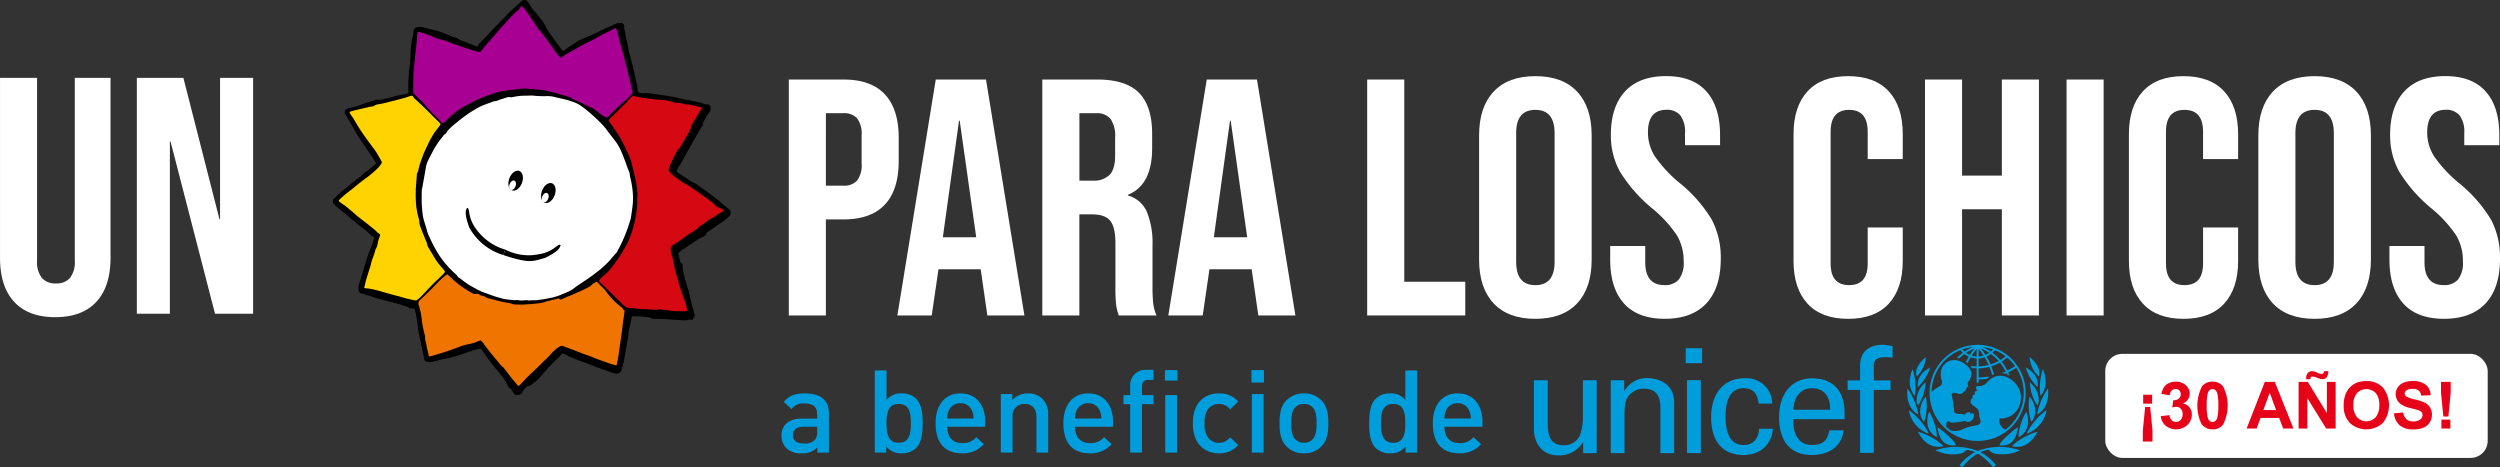 <svg xmlns="http://www.w3.org/2000/svg" width="537.256" height="100.365" viewBox="0 0 537.256 100.365">
  <rect x="0" y="0" width="537.256" height="100.365" fill="#333333" stroke="none"/>
  <g id="Grupo_545" data-name="Grupo 545" transform="translate(-20.654 -275.231)">
    <g id="Grupo_540" data-name="Grupo 540" transform="translate(188.601 349.322)">
      <g id="Grupo_538" data-name="Grupo 538" transform="translate(161.7)">
        <g id="Grupo_536" data-name="Grupo 536" transform="translate(80.223 0.016)">
          <path id="Trazado_26907" data-name="Trazado 26907" d="M374.475,336.617A10.328,10.328,0,1,0,384.8,346.945,10.341,10.341,0,0,0,374.475,336.617Zm8.051,4.563a13.3,13.3,0,0,1-1.664.962,10.593,10.593,0,0,0-1.23-1.928,10.115,10.115,0,0,0,1.2-.863A9.924,9.924,0,0,1,382.526,341.18Zm-4.344-3.424a9.812,9.812,0,0,1,2.315,1.327,8.612,8.612,0,0,1-1.138.8,11.009,11.009,0,0,0-1.7-1.569A4.676,4.676,0,0,0,378.183,337.757Zm.8,2.343a9.364,9.364,0,0,1-1.738.725,15.442,15.442,0,0,0-.861-1.682,4.706,4.706,0,0,0,.94-.553A10.255,10.255,0,0,1,378.982,340.1Zm-1.223-2.5a3.352,3.352,0,0,1-.456.47,10.588,10.588,0,0,0-1.728-.96A9.844,9.844,0,0,1,377.759,337.6Zm-.8.739a4.573,4.573,0,0,1-.793.445,16.423,16.423,0,0,0-1-1.388A10.717,10.717,0,0,1,376.957,338.335Zm-2.273-.869a14.338,14.338,0,0,1,1.066,1.461,4.272,4.272,0,0,1-1.066.186Zm0,2.073a4.725,4.725,0,0,0,1.3-.239,14.256,14.256,0,0,1,.847,1.643,9.471,9.471,0,0,1-2.146.3Zm-.43-2.053v1.627a4.479,4.479,0,0,1-1.053-.186A15.254,15.254,0,0,1,374.254,337.485Zm-1.456,1.3a4.053,4.053,0,0,1-.8-.445,10.309,10.309,0,0,1,1.783-.937A13.374,13.374,0,0,0,372.8,338.78Zm.594-1.678a10.415,10.415,0,0,0-1.741.963,4.181,4.181,0,0,1-.459-.47A9.713,9.713,0,0,1,373.393,337.1Zm7.075,17.727a2.118,2.118,0,0,1-1.329-2.185c.075-.392.342-.22.514-.22a3.987,3.987,0,0,0,3.023-1.464,4.586,4.586,0,0,0-.293-6.287c-2.186-2.105-4.509-1.737-6.013.153a2.274,2.274,0,0,1-1.7.651c-.962-.036-.357.721-.357.878s-.144.268-.227.245c-.328-.1-.2.39-.2.535a.223.223,0,0,1-.205.22c-.4,0-.295.363-.281.464a.36.36,0,0,1-.159.342.887.887,0,0,0-.281.635c0,.437.4.74,1.074,1.243a1.584,1.584,0,0,1,.765,1.317,3.994,3.994,0,0,0,.2,1.253.86.86,0,0,1-.774,1.281,13.018,13.018,0,0,0-3.313,1.012,4.015,4.015,0,0,1-2.148.142,9.31,9.31,0,0,1-1.013-.821,1.567,1.567,0,0,1,.33-1.272,1.753,1.753,0,0,0,1.255.363,15.17,15.17,0,0,0,2.086-.3.566.566,0,0,1,.448,0,1.173,1.173,0,0,0,1.73-.852c.33-1.136-.448-.818-.544-.767s-.238.034-.185-.062c.146-.289-.075-.261-.193-.272a1.458,1.458,0,0,0-.867.429.3.3,0,0,1-.316.083c-.424-.209-1.672.1-2.061-.585a22.526,22.526,0,0,0-.5-3.412.5.5,0,0,1,.051-.449c.315-.477,1.194.033,1.666.025a.858.858,0,0,0,.822-.447c.151-.187.26-.081.34-.133.1-.069.006-.2.042-.278s.083-.034.174-.121-.011-.267.04-.338c.139-.212.519-.043.292-.6a.9.9,0,0,1,.217-.855c.276-.356,1.345-1.859-.538-3.415-1.784-1.487-3.606-1.367-4.772-.1s-.588,3.119-.466,3.606a1.032,1.032,0,0,1-.637,1.124,9.489,9.489,0,0,0-1.6,1.118,9.859,9.859,0,0,1,6.209-8.965,4.987,4.987,0,0,0,.525.561c-.418.3-1.316,1.1-1.316,1.1s.129.021.238.05c.081.016.249.068.249.068s.794-.67,1.164-.94a4.658,4.658,0,0,0,.942.549c-.182.308-.633,1.156-.633,1.156s.106.062.2.124a1.564,1.564,0,0,1,.151.116s.493-.93.68-1.237a4.813,4.813,0,0,0,1.283.239v1.7c-.246-.007-.866-.034-1.12-.058l-.156-.016.087.132a2.662,2.662,0,0,1,.164.285l.018.037h.042c.183.017.752.037.965.042v3.1h.43v-.709c.628-.027,1.153-.075,1.785-.129l.029,0,.552-.494-.3.027c-.666.091-1.253.13-1.785.161l-.278.014v-1.963a9.981,9.981,0,0,0,2.314-.324c.21.509.6,1.749.6,1.749l.4-.128s-.392-1.228-.593-1.741a9.785,9.785,0,0,0,1.852-.79,10.185,10.185,0,0,1,1.224,1.9c-.305.144-.857.34-.857.34a4.511,4.511,0,0,1,.777.153s.157-.069.262-.112c.035.089.113.266.113.266l.553.251-.064-.156-.22-.542a15.049,15.049,0,0,0,1.717-1,9.9,9.9,0,0,1-2.3,13.3Z" transform="translate(-359.346 -336.617)" fill="#009ddd"/>
          <g id="Grupo_534" data-name="Grupo 534" transform="translate(0 2.602)">
            <path id="Trazado_26908" data-name="Trazado 26908" d="M363.705,338.917l-.161.139c-.6.538-1.987,1.954-1.777,3.508l.022.109.07.308.193-.179a6.429,6.429,0,0,0,1.744-3.6l.066-.426Z" transform="translate(-359.843 -338.772)" fill="#009ddd"/>
            <path id="Trazado_26909" data-name="Trazado 26909" d="M361.129,341.145l-.072.19a6.838,6.838,0,0,0-.365,1.527,4.664,4.664,0,0,0,.791,3.56l.1.124.108.134.128-.659a13.028,13.028,0,0,0-.471-4.691l-.155-.372Z" transform="translate(-360.073 -338.319)" fill="#009ddd"/>
            <path id="Trazado_26910" data-name="Trazado 26910" d="M360.2,344.623l-.01.187c-.075,1.048-.025,3.622,2.058,4.987l.251.159-.012-.291a13.14,13.14,0,0,0-2.032-4.941l-.245-.3Z" transform="translate(-360.169 -337.6)" fill="#009ddd"/>
            <path id="Trazado_26911" data-name="Trazado 26911" d="M360.494,348.434l.036.175a6.548,6.548,0,0,0,3.875,4.578l.3.093-.107-.291a13.4,13.4,0,0,0-3.838-4.537l-.3-.193Z" transform="translate(-360.11 -336.806)" fill="#009ddd"/>
            <path id="Trazado_26912" data-name="Trazado 26912" d="M364.52,340.756l-.17.1c-1.614.987-2.366,2.179-2.308,3.651l.014.337.229-.2a9.7,9.7,0,0,0,2.291-3.617l.116-.384Z" transform="translate(-359.782 -338.383)" fill="#009ddd"/>
            <path id="Trazado_26913" data-name="Trazado 26913" d="M363.616,343.428l-.127.116a4.933,4.933,0,0,0-1.636,3.575,3.481,3.481,0,0,0,.186.864l.1.281.17-.241a9.932,9.932,0,0,0,1.439-4.375l-.011-.337Z" transform="translate(-359.822 -337.831)" fill="#009ddd"/>
            <path id="Trazado_26914" data-name="Trazado 26914" d="M363.552,345.961l-.092.135a5.272,5.272,0,0,0-1,2.973,3.672,3.672,0,0,0,.668,1.993l.139.209.121-.222a10.609,10.609,0,0,0,.489-3.727,4.908,4.908,0,0,0-.147-1.188l-.088-.309Z" transform="translate(-359.694 -337.31)" fill="#009ddd"/>
            <path id="Trazado_26915" data-name="Trazado 26915" d="M364.067,348.667l-.041.138a5.821,5.821,0,0,0-.28,1.889,3.7,3.7,0,0,0,1.8,3.174l.193.123.042-.262c0-.007.019-.211.019-.211a12.686,12.686,0,0,0-1.507-4.758l-.176-.235Z" transform="translate(-359.429 -336.751)" fill="#009ddd"/>
            <path id="Trazado_26916" data-name="Trazado 26916" d="M362.143,352.254l.083.138c.868,1.458,2.346,3.338,5.105,2.855l.226-.04-.13-.192a13.674,13.674,0,0,0-5.049-2.848l-.319-.057Zm.2-.023Z" transform="translate(-359.778 -336.008)" fill="#009ddd"/>
            <path id="Trazado_26917" data-name="Trazado 26917" d="M365.584,355.395h0l-.433.117.417.169a8.511,8.511,0,0,0,5.225.5,2.861,2.861,0,0,0,1.128-.771c2.242.229,4.341,2.1,5.567,3.62l.064.075.1-.03a1.485,1.485,0,0,0,.437-.307l.087-.093-.078-.1a11.032,11.032,0,0,0-3.366-2.748A13.147,13.147,0,0,0,365.584,355.395Z" transform="translate(-359.137 -335.45)" fill="#009ddd"/>
            <path id="Trazado_26918" data-name="Trazado 26918" d="M365.589,351.456l.023.144c.267,1.654.938,3.82,3.729,3.582l.181-.016-.045-.173c-.192-.752-2.749-2.935-3.645-3.548l-.267-.138Z" transform="translate(-359.051 -336.174)" fill="#009ddd"/>
          </g>
          <g id="Grupo_535" data-name="Grupo 535" transform="translate(11.256 2.602)">
            <path id="Trazado_26919" data-name="Trazado 26919" d="M381.93,338.772l.071.426a6.374,6.374,0,0,0,1.742,3.6l.2.179.066-.308.022-.109c.214-1.554-1.169-2.97-1.778-3.508l-.164-.139Z" transform="translate(-366.916 -338.772)" fill="#009ddd"/>
            <path id="Trazado_26920" data-name="Trazado 26920" d="M384.448,340.958l-.15.372a12.922,12.922,0,0,0-.471,4.691l.134.659.1-.134.1-.124a4.684,4.684,0,0,0,.79-3.56,7.034,7.034,0,0,0-.366-1.527l-.064-.19Z" transform="translate(-366.533 -338.319)" fill="#009ddd"/>
            <path id="Trazado_26921" data-name="Trazado 26921" d="M385.62,344.429l-.243.3a13.291,13.291,0,0,0-2.035,4.941l-.007.291.246-.159c2.085-1.365,2.142-3.939,2.063-4.987l-.012-.187Z" transform="translate(-366.625 -337.6)" fill="#009ddd"/>
            <path id="Trazado_26922" data-name="Trazado 26922" d="M385.7,348.259l-.3.193a13.417,13.417,0,0,0-3.835,4.537l-.106.291.3-.093a6.535,6.535,0,0,0,3.873-4.578l.041-.175Z" transform="translate(-367.014 -336.806)" fill="#009ddd"/>
            <path id="Trazado_26923" data-name="Trazado 26923" d="M381.264,340.61l.112.384a9.6,9.6,0,0,0,2.21,3.663l.235.2.016-.338c.089-1.47-.643-2.679-2.239-3.694l-.167-.109Z" transform="translate(-367.054 -338.391)" fill="#009ddd"/>
            <path id="Trazado_26924" data-name="Trazado 26924" d="M382.022,343.311l-.01.337a9.977,9.977,0,0,0,1.438,4.375l.171.241.1-.281a3.763,3.763,0,0,0,.183-.864,4.956,4.956,0,0,0-1.638-3.575l-.118-.116Z" transform="translate(-366.899 -337.831)" fill="#009ddd"/>
            <path id="Trazado_26925" data-name="Trazado 26925" d="M382.034,345.826l-.092.309a4.54,4.54,0,0,0-.144,1.188,10.7,10.7,0,0,0,.482,3.727l.121.222.146-.209a3.668,3.668,0,0,0,.658-1.993,5.137,5.137,0,0,0-1-2.973l-.089-.135Z" transform="translate(-366.944 -337.31)" fill="#009ddd"/>
            <path id="Trazado_26926" data-name="Trazado 26926" d="M381.665,348.525l-.174.235a12.687,12.687,0,0,0-1.508,4.758s.018.2.02.211l.041.262.194-.123a3.711,3.711,0,0,0,1.8-3.174,5.74,5.74,0,0,0-.287-1.889l-.043-.138Z" transform="translate(-367.319 -336.751)" fill="#009ddd"/>
            <path id="Trazado_26927" data-name="Trazado 26927" d="M384.314,352.11l-.322.057a13.712,13.712,0,0,0-5.049,2.848l-.13.192.233.04c2.761.483,4.229-1.4,5.1-2.855l.085-.138Zm-.286.121Z" transform="translate(-367.562 -336.008)" fill="#009ddd"/>
            <path id="Trazado_26928" data-name="Trazado 26928" d="M372.941,355.827a10.966,10.966,0,0,0-3.371,2.748l-.077.1.086.093a1.441,1.441,0,0,0,.441.307l.093.03.066-.075c1.225-1.523,3.325-3.391,5.568-3.62a2.839,2.839,0,0,0,1.131.771,8.507,8.507,0,0,0,5.223-.5l.417-.169-.431-.117h0A13.138,13.138,0,0,0,372.941,355.827Z" transform="translate(-369.493 -335.45)" fill="#009ddd"/>
            <path id="Trazado_26929" data-name="Trazado 26929" d="M380.54,351.308l-.266.138c-.9.613-3.449,2.8-3.641,3.548l-.039.173.175.016c2.789.238,3.464-1.928,3.729-3.582l.017-.144Z" transform="translate(-368.021 -336.174)" fill="#009ddd"/>
          </g>
        </g>
        <g id="Grupo_537" data-name="Grupo 537">
          <path id="Trazado_26930" data-name="Trazado 26930" d="M320.738,337.221h3.527v3.217h-3.527Zm.281,22.538V344.088h2.966v15.671Z" transform="translate(-288.118 -336.476)" fill="#009ddd"/>
          <path id="Trazado_26931" data-name="Trazado 26931" d="M304.233,342.921H307.2v15.669h-2.906V356.28h-.06a5.935,5.935,0,0,1-5.37,2.78c-3.274,0-5.146-2.5-5.146-5.65v-10.49h2.967v9.27c0,2.717.619,4.713,3.46,4.713a3.712,3.712,0,0,0,3.494-2.245,11.6,11.6,0,0,0,.6-3.684Z" transform="translate(-293.717 -335.295)" fill="#009ddd"/>
          <path id="Trazado_26932" data-name="Trazado 26932" d="M310.287,345.31h.062a5.442,5.442,0,0,1,4.744-2.775c1.093,0,5.93.281,5.93,5.3v10.831h-2.964v-9.862c0-2.591-1.09-3.995-3.589-3.995a4.078,4.078,0,0,0-2.872,1.154c-.438.437-1.249,1.123-1.249,4.183v8.519h-2.964V343h2.9Z" transform="translate(-290.885 -335.375)" fill="#009ddd"/>
          <path id="Trazado_26933" data-name="Trazado 26933" d="M335.467,348.021c-.156-1.954-1.085-3.314-3.2-3.314-2.824,0-3.905,2.442-3.905,6.1s1.082,6.109,3.905,6.109c1.951,0,3.162-1.264,3.314-3.5h2.953c-.252,3.5-2.853,5.644-6.3,5.644-4.991,0-6.979-3.534-6.979-8.126,0-4.562,2.3-8.374,7.235-8.374a5.556,5.556,0,0,1,5.915,5.46Z" transform="translate(-287.181 -335.37)" fill="#009ddd"/>
          <path id="Trazado_26934" data-name="Trazado 26934" d="M340.455,351.369c-.216,2.731.9,5.552,3.9,5.552,2.3,0,3.445-.9,3.787-3.167h3.109c-.471,3.543-3.205,5.307-6.92,5.307-4.994,0-6.981-3.534-6.981-8.126,0-4.562,2.3-8.374,7.232-8.374,4.647.1,6.849,3.039,6.849,7.356v1.452Zm7.88-2.041c.06-2.606-1.122-4.62-3.978-4.62-2.447,0-3.9,2.068-3.9,4.62Z" transform="translate(-284.675 -335.37)" fill="#009ddd"/>
          <path id="Trazado_26935" data-name="Trazado 26935" d="M352.237,359.831V346.314h-2.675V344.26h2.675v-3.345c.1-3.413,2.664-4.311,4.869-4.311a12.66,12.66,0,0,1,2.114.305v2.449c-.5-.023-1-.092-1.5-.092-1.668,0-2.632.438-2.54,2.142v2.851h3.6v2.053h-3.6v13.517Z" transform="translate(-282.145 -336.604)" fill="#009ddd"/>
        </g>
      </g>
      <g id="Grupo_539" data-name="Grupo 539" transform="translate(0 5.394)">
        <path id="Trazado_26936" data-name="Trazado 26936" d="M167.487,357.986v-1.141a4.137,4.137,0,0,1-3.349,1.289,4.44,4.44,0,0,1-3.372-1.14,3.856,3.856,0,0,1-.994-2.7c0-2.108,1.463-3.62,4.341-3.62h3.323v-.893c0-1.586-.794-2.355-2.754-2.355a2.943,2.943,0,0,0-2.752,1.215l-1.661-1.562c1.19-1.39,2.43-1.811,4.514-1.811,3.447,0,5.183,1.464,5.183,4.316v8.407Zm-.049-5.556h-2.952c-1.488,0-2.256.67-2.256,1.811s.718,1.785,2.306,1.785a3,3,0,0,0,2.356-.719,2.527,2.527,0,0,0,.546-1.859Z" transform="translate(-159.773 -340.204)" fill="#009ddd"/>
        <path id="Trazado_26937" data-name="Trazado 26937" d="M185.253,357.866a4.344,4.344,0,0,1-3.075,1.115,3.869,3.869,0,0,1-3.323-1.487v1.339h-2.48V341.175H178.9v6.349a3.89,3.89,0,0,1,3.3-1.414,4.283,4.283,0,0,1,3.051,1.117c1.265,1.265,1.415,3.4,1.415,5.307S186.518,356.6,185.253,357.866Zm-3.719-9.5c-2.282,0-2.629,1.934-2.629,4.166s.348,4.191,2.629,4.191,2.6-1.959,2.6-4.191S183.815,348.368,181.533,348.368Z" transform="translate(-156.333 -341.051)" fill="#009ddd"/>
        <path id="Trazado_26938" data-name="Trazado 26938" d="M189.708,352.43c0,2.157,1.141,3.523,3.2,3.523a3.759,3.759,0,0,0,3.051-1.289l1.612,1.511a5.9,5.9,0,0,1-4.712,1.959c-3.15,0-5.655-1.661-5.655-6.448,0-4.067,2.108-6.424,5.332-6.424,3.373,0,5.332,2.48,5.332,6.052v1.115Zm5.307-3.472a2.592,2.592,0,0,0-2.48-1.588,2.627,2.627,0,0,0-2.5,1.588,3.977,3.977,0,0,0-.322,1.712h5.655A3.967,3.967,0,0,0,195.015,348.958Z" transform="translate(-154.089 -340.204)" fill="#009ddd"/>
        <path id="Trazado_26939" data-name="Trazado 26939" d="M206.474,357.986v-7.663c0-1.959-1.117-2.8-2.529-2.8a2.5,2.5,0,0,0-2.605,2.8v7.663h-2.529V345.411h2.481v1.265a4.494,4.494,0,0,1,3.348-1.414,4.361,4.361,0,0,1,3.1,1.141A4.62,4.62,0,0,1,209,349.951v8.035Z" transform="translate(-151.684 -340.204)" fill="#009ddd"/>
        <path id="Trazado_26940" data-name="Trazado 26940" d="M212.452,352.43c0,2.157,1.141,3.523,3.2,3.523a3.757,3.757,0,0,0,3.051-1.289l1.612,1.511a5.9,5.9,0,0,1-4.712,1.959c-3.15,0-5.655-1.661-5.655-6.448,0-4.067,2.109-6.424,5.332-6.424,3.373,0,5.332,2.48,5.332,6.052v1.115Zm5.307-3.472a2.592,2.592,0,0,0-2.48-1.588,2.628,2.628,0,0,0-2.5,1.588,3.994,3.994,0,0,0-.322,1.712h5.655A3.948,3.948,0,0,0,217.759,348.958Z" transform="translate(-149.376 -340.204)" fill="#009ddd"/>
        <path id="Trazado_26941" data-name="Trazado 26941" d="M224.619,348.437v10.417H222.09V348.437h-1.439V346.5h1.439v-1.934a3.273,3.273,0,0,1,3.447-3.5H227.1v2.157h-1.117c-.942,0-1.364.546-1.364,1.464v1.81H227.1v1.934Zm4.936-5.059v-2.255h2.7v2.255Zm.074,15.477V346.5h2.53v12.351Z" transform="translate(-147.158 -341.072)" fill="#009ddd"/>
        <path id="Trazado_26942" data-name="Trazado 26942" d="M238.605,358.134c-2.827,0-5.606-1.736-5.606-6.448s2.779-6.424,5.606-6.424a5.158,5.158,0,0,1,4.141,1.76l-1.735,1.688a2.93,2.93,0,0,0-2.406-1.19,2.832,2.832,0,0,0-2.331,1.116,4.652,4.652,0,0,0-.745,3.051,4.728,4.728,0,0,0,.745,3.075,2.834,2.834,0,0,0,2.331,1.117,2.93,2.93,0,0,0,2.406-1.19l1.735,1.661A5.176,5.176,0,0,1,238.605,358.134Z" transform="translate(-144.599 -340.204)" fill="#009ddd"/>
        <path id="Trazado_26943" data-name="Trazado 26943" d="M243.437,343.792v-2.678h2.679v2.678Zm.074,15.054V346.271h2.53v12.574Z" transform="translate(-142.436 -341.063)" fill="#009ddd"/>
        <path id="Trazado_26944" data-name="Trazado 26944" d="M257.432,356.647a5.092,5.092,0,0,1-3.77,1.487,5.032,5.032,0,0,1-3.745-1.487c-1.19-1.24-1.488-2.827-1.488-4.96,0-2.108.3-3.7,1.488-4.935a5.028,5.028,0,0,1,3.745-1.488,5.087,5.087,0,0,1,3.77,1.488c1.19,1.24,1.488,2.827,1.488,4.935C258.921,353.82,258.623,355.407,257.432,356.647Zm-1.91-8.408a2.563,2.563,0,0,0-1.86-.718,2.507,2.507,0,0,0-1.835.718c-.769.769-.868,2.084-.868,3.448s.1,2.679.868,3.448a2.526,2.526,0,0,0,1.835.744,2.582,2.582,0,0,0,1.86-.744c.769-.769.868-2.084.868-3.448S256.292,349.008,255.523,348.239Z" transform="translate(-141.402 -340.204)" fill="#009ddd"/>
        <path id="Trazado_26945" data-name="Trazado 26945" d="M272.206,358.833v-1.339a3.871,3.871,0,0,1-3.325,1.487,4.344,4.344,0,0,1-3.075-1.115c-1.265-1.265-1.414-3.422-1.414-5.332s.148-4.042,1.414-5.307a4.284,4.284,0,0,1,3.051-1.117,3.889,3.889,0,0,1,3.3,1.414v-6.349h2.53v17.658Zm-2.655-10.465c-2.28,0-2.628,1.934-2.628,4.166s.348,4.191,2.628,4.191,2.6-1.959,2.6-4.191S271.833,348.368,269.551,348.368Z" transform="translate(-138.094 -341.051)" fill="#009ddd"/>
        <path id="Trazado_26946" data-name="Trazado 26946" d="M278.22,352.43c0,2.157,1.14,3.523,3.2,3.523a3.757,3.757,0,0,0,3.051-1.289l1.613,1.511a5.9,5.9,0,0,1-4.713,1.959c-3.148,0-5.653-1.661-5.653-6.448,0-4.067,2.107-6.424,5.331-6.424,3.373,0,5.332,2.48,5.332,6.052v1.115Zm5.306-3.472a2.59,2.59,0,0,0-2.48-1.588,2.625,2.625,0,0,0-2.5,1.588,3.942,3.942,0,0,0-.322,1.712h5.653A3.967,3.967,0,0,0,283.526,348.958Z" transform="translate(-135.748 -340.204)" fill="#009ddd"/>
      </g>
    </g>
    <g id="Grupo_541" data-name="Grupo 541" transform="translate(190.174 291.597)">
      <path id="Trazado_26947" data-name="Trazado 26947" d="M161.076,289.387H172.81q5.938,0,8.909,3.188t2.97,9.343v5q0,6.157-2.97,9.343t-8.909,3.188h-3.767V340.09h-7.968ZM172.81,312.2a3.742,3.742,0,0,0,2.932-1.088,5.5,5.5,0,0,0,.978-3.693v-6.013a5.5,5.5,0,0,0-.978-3.693,3.743,3.743,0,0,0-2.932-1.088h-3.767V312.2Z" transform="translate(-161.076 -288.664)" fill="#fff"/>
      <path id="Trazado_26948" data-name="Trazado 26948" d="M188.653,289.387h10.793l8.256,50.7h-7.966l-1.449-10.067v.145h-9.054l-1.45,9.922H180.4Zm8.691,33.9-3.549-25.061h-.144l-3.478,25.061Z" transform="translate(-157.073 -288.664)" fill="#fff"/>
      <path id="Trazado_26949" data-name="Trazado 26949" d="M206.2,289.387H218q6.155,0,8.98,2.861t2.825,8.8v3.115q0,7.9-5.214,10v.145a6.22,6.22,0,0,1,4.092,3.548,17.881,17.881,0,0,1,1.2,7.172v8.909a33.737,33.737,0,0,0,.145,3.513,8.729,8.729,0,0,0,.724,2.643h-8.113a11.578,11.578,0,0,1-.581-2.318,34.92,34.92,0,0,1-.144-3.911v-9.27q0-3.477-1.123-4.853t-3.875-1.377h-2.752v21.73H206.2Zm10.865,21.73a4.777,4.777,0,0,0,3.585-1.23q1.2-1.231,1.2-4.129v-3.911a6.438,6.438,0,0,0-.978-3.984,3.7,3.7,0,0,0-3.078-1.233h-3.622v14.487Z" transform="translate(-151.726 -288.664)" fill="#fff"/>
      <path id="Trazado_26950" data-name="Trazado 26950" d="M236.891,289.387h10.793l8.259,50.7h-7.968l-1.45-10.067v.145h-9.054l-1.449,9.922h-7.388Zm8.692,33.9-3.548-25.061h-.145l-3.477,25.061Z" transform="translate(-147.077 -288.664)" fill="#fff"/>
      <path id="Trazado_26951" data-name="Trazado 26951" d="M264.033,289.387H272v43.46h13.11v7.243H264.033Z" transform="translate(-139.741 -288.664)" fill="#fff"/>
      <path id="Trazado_26952" data-name="Trazado 26952" d="M287.067,337.607q-3.115-3.33-3.113-9.416V301.535q0-6.083,3.113-9.415t8.982-3.332q5.869,0,8.983,3.332t3.113,9.415V328.19q0,6.086-3.113,9.416t-8.983,3.333Q290.182,340.94,287.067,337.607Zm13.11-8.909V301.028q0-5-4.129-5t-4.128,5V328.7q0,5,4.128,5T300.178,328.7Z" transform="translate(-135.613 -288.788)" fill="#fff"/>
      <path id="Trazado_26953" data-name="Trazado 26953" d="M310.263,337.643q-2.972-3.294-2.97-9.453v-2.9h7.532v3.477q0,4.927,4.13,4.925a3.883,3.883,0,0,0,3.078-1.2,5.818,5.818,0,0,0,1.05-3.875,10.747,10.747,0,0,0-1.449-5.615,26.873,26.873,0,0,0-5.361-5.831,32.064,32.064,0,0,1-6.881-7.858,16.04,16.04,0,0,1-1.954-7.933q0-6.01,3.041-9.308t8.838-3.294q5.72,0,8.656,3.294t2.932,9.453v2.1h-7.533v-2.609a5.821,5.821,0,0,0-1.014-3.8,3.677,3.677,0,0,0-2.97-1.2q-3.984,0-3.983,4.852a9.572,9.572,0,0,0,1.484,5.144,28.425,28.425,0,0,0,5.4,5.795,29.819,29.819,0,0,1,6.881,7.9,17.536,17.536,0,0,1,1.883,8.329q0,6.233-3.078,9.561t-8.945,3.333Q313.231,340.94,310.263,337.643Z" transform="translate(-130.777 -288.788)" fill="#fff"/>
      <path id="Trazado_26954" data-name="Trazado 26954" d="M342.938,337.68q-3.006-3.259-3.007-9.2V301.247q0-5.939,3.007-9.2t8.727-3.259q5.72,0,8.729,3.259t3.006,9.2v5.36h-7.533v-5.868q0-4.706-3.984-4.707t-3.985,4.707V329.06q0,4.638,3.985,4.637t3.984-4.637v-7.75H363.4v7.172q0,5.939-3.006,9.2t-8.729,3.26Q345.943,340.94,342.938,337.68Z" transform="translate(-124.014 -288.788)" fill="#fff"/>
      <path id="Trazado_26955" data-name="Trazado 26955" d="M363.332,289.387H371.3v20.645h8.548V289.387h7.968v50.7h-7.968V317.275H371.3V340.09h-7.966Z" transform="translate(-119.165 -288.664)" fill="#fff"/>
      <path id="Trazado_26956" data-name="Trazado 26956" d="M388.531,289.387H396.5v50.7h-7.968Z" transform="translate(-113.943 -288.664)" fill="#fff"/>
      <path id="Trazado_26957" data-name="Trazado 26957" d="M402.637,337.68q-3.006-3.259-3.006-9.2V301.247q0-5.939,3.006-9.2t8.727-3.259q5.722,0,8.729,3.259t3.006,9.2v5.36h-7.533v-5.868q0-4.706-3.984-4.707t-3.985,4.707V329.06q0,4.638,3.985,4.637t3.984-4.637v-7.75H423.1v7.172q0,5.939-3.006,9.2t-8.729,3.26Q405.642,340.94,402.637,337.68Z" transform="translate(-111.643 -288.788)" fill="#fff"/>
      <path id="Trazado_26958" data-name="Trazado 26958" d="M425.784,337.607q-3.115-3.33-3.113-9.416V301.535q0-6.083,3.113-9.415t8.982-3.332q5.869,0,8.983,3.332t3.113,9.415V328.19q0,6.086-3.113,9.416t-8.983,3.333Q428.9,340.94,425.784,337.607Zm13.11-8.909V301.028q0-5-4.129-5t-4.129,5V328.7q0,5,4.129,5T438.895,328.7Z" transform="translate(-106.868 -288.788)" fill="#fff"/>
      <path id="Trazado_26959" data-name="Trazado 26959" d="M448.981,337.643q-2.972-3.294-2.97-9.453v-2.9h7.532v3.477q0,4.927,4.13,4.925a3.883,3.883,0,0,0,3.078-1.2,5.818,5.818,0,0,0,1.05-3.875,10.748,10.748,0,0,0-1.45-5.615,26.831,26.831,0,0,0-5.36-5.831,32.037,32.037,0,0,1-6.881-7.858,16.039,16.039,0,0,1-1.954-7.933q0-6.01,3.041-9.308t8.838-3.294q5.72,0,8.655,3.294t2.934,9.453v2.1H462.09v-2.609a5.821,5.821,0,0,0-1.014-3.8,3.677,3.677,0,0,0-2.97-1.2q-3.984,0-3.984,4.852a9.573,9.573,0,0,0,1.485,5.144,28.391,28.391,0,0,0,5.4,5.795,29.841,29.841,0,0,1,6.881,7.9,17.535,17.535,0,0,1,1.882,8.329q0,6.233-3.078,9.561t-8.945,3.333Q451.949,340.94,448.981,337.643Z" transform="translate(-102.032 -288.788)" fill="#fff"/>
    </g>
    <g id="Grupo_542" data-name="Grupo 542" transform="translate(20.654 291.96)">
      <path id="Trazado_26960" data-name="Trazado 26960" d="M23.7,337.22q-3.042-3.294-3.042-9.453V289.088H28.62v39.259a5.535,5.535,0,0,0,1.05,3.768,3.855,3.855,0,0,0,3.007,1.158,3.852,3.852,0,0,0,3-1.158,5.535,5.535,0,0,0,1.05-3.768V289.088h7.678v38.679q0,6.157-3.042,9.453t-8.836,3.3Q26.737,340.516,23.7,337.22Z" transform="translate(-20.654 -289.088)" fill="#fff"/>
      <path id="Trazado_26961" data-name="Trazado 26961" d="M45.013,289.088h10l7.75,30.351H62.9V289.088H70v50.7H61.817l-9.561-37.013h-.145v37.013h-7.1Z" transform="translate(-15.606 -289.088)" fill="#fff"/>
    </g>
    <rect id="Rectángulo_479" data-name="Rectángulo 479" width="82.186" height="22.362" rx="3.674" transform="translate(473.081 351.277)" fill="#fff"/>
    <g id="Grupo_543" data-name="Grupo 543" transform="translate(481.151 354.991)">
      <path id="Trazado_26962" data-name="Trazado 26962" d="M403.688,348.126l.5,5.074v2.357h-2.081V353.2l.5-5.074Zm.424-2.628v1.923h-1.93V345.5Z" transform="translate(-402.107 -340.43)" fill="#e60319"/>
      <path id="Trazado_26963" data-name="Trazado 26963" d="M405.306,350.587l1.862-.226a1.758,1.758,0,0,0,.48,1.089,1.309,1.309,0,0,0,.944.377,1.3,1.3,0,0,0,1-.453,1.749,1.749,0,0,0,.408-1.217,1.634,1.634,0,0,0-.391-1.152,1.243,1.243,0,0,0-.951-.424,3.332,3.332,0,0,0-.884.144l.212-1.568a1.692,1.692,0,0,0,1.191-.339,1.2,1.2,0,0,0,.41-.955,1.087,1.087,0,0,0-.3-.808,1.076,1.076,0,0,0-.8-.3,1.161,1.161,0,0,0-.841.342,1.616,1.616,0,0,0-.426,1l-1.772-.3a3.935,3.935,0,0,1,.559-1.455,2.515,2.515,0,0,1,1.039-.856,3.48,3.48,0,0,1,1.5-.313,2.988,2.988,0,0,1,2.274.9,2.289,2.289,0,0,1-.74,3.78,2.344,2.344,0,0,1,1.38.829,2.4,2.4,0,0,1,.517,1.554,3.015,3.015,0,0,1-.966,2.253,3.6,3.6,0,0,1-4.662.147A3.083,3.083,0,0,1,405.306,350.587Z" transform="translate(-401.444 -340.912)" fill="#e60319"/>
      <path id="Trazado_26964" data-name="Trazado 26964" d="M415.075,343.171a2.741,2.741,0,0,1,2.28,1.042,9,9,0,0,1-.007,8.183,2.737,2.737,0,0,1-2.273,1.027,2.876,2.876,0,0,1-2.363-1.126,9.172,9.172,0,0,1,.091-8.1A2.738,2.738,0,0,1,415.075,343.171Zm0,1.6a.961.961,0,0,0-.622.221,1.5,1.5,0,0,0-.426.8,11.065,11.065,0,0,0-.2,2.513,10.859,10.859,0,0,0,.179,2.428,1.7,1.7,0,0,0,.448.88.988.988,0,0,0,1.243,0,1.5,1.5,0,0,0,.425-.8,10.963,10.963,0,0,0,.2-2.506,10.843,10.843,0,0,0-.179-2.427,1.723,1.723,0,0,0-.448-.885A.951.951,0,0,0,415.075,344.768Z" transform="translate(-400.095 -340.912)" fill="#e60319"/>
      <path id="Trazado_26965" data-name="Trazado 26965" d="M430.659,353.244h-2.207l-.875-2.28h-4.013l-.828,2.28h-2.15l3.909-10.038h2.143Zm-3.733-3.972-1.383-3.724-1.356,3.724Z" transform="translate(-398.278 -340.905)" fill="#e60319"/>
      <path id="Trazado_26966" data-name="Trazado 26966" d="M429.837,353.639V343.6h1.973l4.107,6.7v-6.7H437.8v10.038h-2.033l-4.048-6.547v6.547Zm2.519-10.592h-.876c0-.105-.007-.188-.007-.247a1.6,1.6,0,0,1,.349-1.106,1.159,1.159,0,0,1,.9-.386,1.881,1.881,0,0,1,.447.051,5.584,5.584,0,0,1,.748.295,2.288,2.288,0,0,0,.854.243.517.517,0,0,0,.365-.136.73.73,0,0,0,.19-.459h.89a2.076,2.076,0,0,1-.345,1.322,1.1,1.1,0,0,1-.874.4,2.25,2.25,0,0,1-.459-.048c-.105-.027-.367-.122-.787-.28a2.974,2.974,0,0,0-.917-.241.439.439,0,0,0-.342.135A.7.7,0,0,0,432.356,343.047Z" transform="translate(-396.361 -341.3)" fill="#e60319"/>
      <path id="Trazado_26967" data-name="Trazado 26967" d="M437.868,348.317a6.39,6.39,0,0,1,.459-2.575,4.706,4.706,0,0,1,.934-1.376,3.9,3.9,0,0,1,1.3-.9,5.5,5.5,0,0,1,2.165-.4,4.712,4.712,0,0,1,3.549,1.376,6.152,6.152,0,0,1,.011,7.631,5.276,5.276,0,0,1-7.094.007A5.181,5.181,0,0,1,437.868,348.317Zm2.088-.069a3.761,3.761,0,0,0,.787,2.585,2.706,2.706,0,0,0,3.989.006,3.837,3.837,0,0,0,.777-2.62,3.768,3.768,0,0,0-.757-2.573,2.8,2.8,0,0,0-4.03.008A3.794,3.794,0,0,0,439.956,348.248Z" transform="translate(-394.697 -340.935)" fill="#e60319"/>
      <path id="Trazado_26968" data-name="Trazado 26968" d="M446.818,350.007l1.971-.191a2.408,2.408,0,0,0,.723,1.458,2.182,2.182,0,0,0,1.468.465,2.258,2.258,0,0,0,1.477-.414,1.232,1.232,0,0,0,.5-.968.909.909,0,0,0-.209-.606,1.652,1.652,0,0,0-.729-.435c-.237-.083-.779-.229-1.622-.439a5.481,5.481,0,0,1-2.286-.992,2.611,2.611,0,0,1-.925-2.021,2.575,2.575,0,0,1,.433-1.433,2.734,2.734,0,0,1,1.253-1.018,5.05,5.05,0,0,1,1.976-.349,4.236,4.236,0,0,1,2.845.828,2.932,2.932,0,0,1,1,2.213l-2.027.088a1.725,1.725,0,0,0-.559-1.113,2.044,2.044,0,0,0-1.283-.338,2.32,2.32,0,0,0-1.383.362.731.731,0,0,0-.322.623.769.769,0,0,0,.3.61,5.327,5.327,0,0,0,1.863.671,9.83,9.83,0,0,1,2.188.722,2.809,2.809,0,0,1,1.109,1.021,3.154,3.154,0,0,1-.08,3.214,2.862,2.862,0,0,1-1.356,1.12,5.682,5.682,0,0,1-2.183.366,4.346,4.346,0,0,1-2.924-.88A3.827,3.827,0,0,1,446.818,350.007Z" transform="translate(-392.842 -340.935)" fill="#e60319"/>
      <path id="Trazado_26969" data-name="Trazado 26969" d="M455.69,350.655l-.5-5.093v-2.355h2.081v2.355l-.493,5.093Zm-.418,2.59V351.32H457.2v1.924Z" transform="translate(-391.107 -340.905)" fill="#e60319"/>
    </g>
    <g id="Grupo_544" data-name="Grupo 544" transform="translate(92.205 275.231)">
      <path id="Trazado_26970" data-name="Trazado 26970" d="M99.614,352.687l-.1-.433c-.045-.2-.091-.406-.134-.613l-.049-.232c-.134-.631-.269-1.262-.4-1.893-.08-.384-.157-.768-.234-1.152l-.181-.9c-.094-.459-.187-.918-.27-1.377-.036-.2-.056-.4-.074-.6-.007-.094-.017-.19-.027-.285l-.01-.08c-.031-.269-.062-.537-.1-.8-.012-.081-.029-.162-.046-.241a4.075,4.075,0,0,1-.071-.432,9.839,9.839,0,0,0-.392-1.789c-.033-.115-.064-.229-.1-.344l-.571,0a.823.823,0,0,1-.451-.058,2.364,2.364,0,0,1-.263-.156c-.039-.024-.076-.048-.115-.071s-.074-.043-.11-.066a.764.764,0,0,0-.1-.059,7.114,7.114,0,0,1-1.084-.325,7.357,7.357,0,0,0-.84-.264c-.278-.064-.552-.14-.827-.217-.229-.064-.458-.128-.689-.183l-.338-.077a9.5,9.5,0,0,1-1.185-.324,2.507,2.507,0,0,0-.353-.089c-.115-.023-.231-.047-.344-.08l-.372-.1a11.306,11.306,0,0,1-1.223-.384,6,6,0,0,0-1.2-.34,1.64,1.64,0,0,1-.4-.135l-.176-.077a1.5,1.5,0,0,0-.5-.164.943.943,0,0,1-.374-.111.8.8,0,0,1-.473-.961.456.456,0,0,0,0-.21,1.522,1.522,0,0,1,.054-.693c.068-.229.146-.455.223-.681l.116-.343q.109-.33.21-.663.185-.6.363-1.2l.183-.62c.1-.326.19-.652.291-.978.418-1.362.805-2.48,1.217-3.519l.086-.214a10.717,10.717,0,0,0,.621-1.892v0a6.29,6.29,0,0,1-1.256-1c-.115-.109-.229-.218-.346-.325a7.625,7.625,0,0,0-.847-.674c-.35-.237-.68-.5-1-.753l-.043-.036c-.17-.135-.334-.276-.5-.419-.13-.111-.261-.223-.394-.332l-.33-.268c-.373-.3-.759-.611-1.12-.962l-.014-.013a6.642,6.642,0,0,0-.652-.534c-.138-.1-.274-.208-.407-.315-.185-.151-.366-.308-.546-.464l-.338-.291c-.148-.128-.3-.255-.441-.388a4.79,4.79,0,0,1-.471-.488.808.808,0,0,1-.19-.6.787.787,0,0,1,.3-.529,4.833,4.833,0,0,0,.571-.573,5.325,5.325,0,0,1,.806-.777c.381-.278.751-.572,1.122-.866l.426-.336c.241-.19.484-.38.718-.582l.19-.164a14.605,14.605,0,0,1,1.651-1.289.981.981,0,0,0,.121-.082,5.915,5.915,0,0,1,.648-.624l.174-.155a1.869,1.869,0,0,1,.68-.442l.022-.022c.036-.037.074-.075.112-.107l1.59-1.365c.062-.051.123-.1.183-.155-.063-.105-.123-.209-.186-.315-.186-.317-.361-.618-.561-.9-.474-.659-.927-1.342-1.365-2-.363-.548-.728-1.1-1.106-1.636-.783-1.118-1.457-2.314-2.108-3.471l-.212-.375c-.083-.148-.174-.293-.262-.438l-.238-.39a2.033,2.033,0,0,1-.228-.438,1.183,1.183,0,0,0-.256-.447.781.781,0,0,1,.156-1.257,1.59,1.59,0,0,1,.561-.223,16.214,16.214,0,0,0,2.581-.729c1.09-.39,2.109-.712,3.117-.99a1.247,1.247,0,0,1,.614-.03,1.146,1.146,0,0,0,.5-.036q1.255-.283,2.506-.572a.709.709,0,0,0,.117-.04l.122-.043a6.608,6.608,0,0,1,1.6-.372,5.868,5.868,0,0,0,1.38-.346l.186-.062c0-.107-.007-.208-.008-.307s0-.19-.008-.284a29.892,29.892,0,0,1,.089-3.235l.045-.705c.017-.275.057-.542.1-.8l.03-.2a30.241,30.241,0,0,0,.241-3.163,17.517,17.517,0,0,1,.339-3.1,2.675,2.675,0,0,1,.1-.331,1.456,1.456,0,0,0,.068-.225c.036-.206.054-.416.072-.627l.017-.182a1.023,1.023,0,0,1,.909-1.027,2.514,2.514,0,0,1,1.142.058c.215.054.427.112.642.169.549.146,1.12.3,1.678.409a13.61,13.61,0,0,1,2.44.8c.184.074.368.142.554.212l.383.145a2.576,2.576,0,0,1,.349.158,2.459,2.459,0,0,0,.734.274,2.025,2.025,0,0,1,1.029.478,1.226,1.226,0,0,0,.3.146l.062.024c.171.068.344.128.518.188.158.056.316.111.474.171s.3.119.443.183c.132.056.263.112.4.164.57.221,1.14.435,1.711.651a1.8,1.8,0,0,1,.507-.792c.52-.537,1.023-1.07,1.525-1.6q.666-.706,1.336-1.409c1.015-1.058,2.041-2.1,3.068-3.152.389-.395.808-.817,1.241-1.22.278-.257.564-.5.851-.752l.409-.357c.058-.049.115-.1.171-.157l.215-.2a1.943,1.943,0,0,1,.281-.229.894.894,0,0,1,.686-.135.921.921,0,0,1,.581.43l.182.285c.1.146.19.292.281.441a13.42,13.42,0,0,0,1.144,1.5l.048.058a24.355,24.355,0,0,1,1.871,2.434,1.865,1.865,0,0,1,.221.445,2.816,2.816,0,0,0,.459.805c.18.247.343.507.506.767l.238.375a.957.957,0,0,0,.053.082l.552.748c.594.805,1.187,1.61,1.788,2.411a.923.923,0,0,0,.142.171l.03-.021.115-.076.433-.27c.157-.1.436-.326.594-.424,0,0,.718-.519.905-.6.3-.138.694-.507,1-.637l.444-.3q.445-.192.889-.39c.62-.275,1.262-.559,1.907-.815a15.985,15.985,0,0,0,1.543-.736c.465-.243.946-.493,1.449-.7l.653-.267c.146-.062.292-.123.433-.192.092-.042.18-.089.267-.136a4.147,4.147,0,0,1,.66-.3,4.618,4.618,0,0,1,.858-.175l.168-.023a.748.748,0,0,1,.669.256.706.706,0,0,1,.133.674c-.028.081,0,.175.056.385a5.423,5.423,0,0,1,.208.957,11.378,11.378,0,0,0,.278,1.4c.08.327.159.654.22.985.008.046.021.092.033.138a2.2,2.2,0,0,1,.07.36,9.057,9.057,0,0,0,.332,1.6c.057.208.113.415.164.625.1.4.2.792.311,1.187.113.418.226.834.328,1.256.091.374.167.753.243,1.132.057.284.113.566.177.847.109.485.235.965.365,1.444a3.519,3.519,0,0,1,.106.817,2.083,2.083,0,0,0,.135.814l.027.012c.118.047.229.094.344.129a1.91,1.91,0,0,0,.42.089,2.661,2.661,0,0,0,.543-.012,3.944,3.944,0,0,1,1.107.03l1.264.184c.81.117,1.623.235,2.433.357.622.093,1.243.192,1.862.307a5.05,5.05,0,0,1,.572.15c.083.027.165.052.249.074l.129.037c.139.037.275.078.415.1.355.069.71.134,1.065.2.675.124,1.348.248,2.018.391.107.023.216.043.325.065a4.743,4.743,0,0,1,1.625.531.3.3,0,0,0,.181-.007.8.8,0,0,1,.683.139.841.841,0,0,1,.307.669,1.351,1.351,0,0,1-.087.485,1.565,1.565,0,0,1-.225.4,13.648,13.648,0,0,0-1,1.639c-.126.231-.252.46-.383.686l-.016.029.15.219-.445.7c-.168.257-.328.5-.476.762-.592,1.023-1.173,2.051-1.755,3.078l-.167.3q-.621,1.1-1.233,2.2c-.2.356-.39.72-.581,1.08l-.035.065a5.211,5.211,0,0,1-.607.946,1.225,1.225,0,0,0-.2.4,2.7,2.7,0,0,1-.3.63c.268.189.538.378.81.56.3.2.607.4.913.6.243.159.485.317.728.479.1.068.2.139.3.211s.181.135.275.2a1.511,1.511,0,0,0,.313.174,4.184,4.184,0,0,1,1.119.592c1.829,1.269,3.39,2.429,4.773,3.544.113.092.219.191.324.292.07.065.138.13.21.193.264.226.534.445.805.663.087.071.179.138.269.206.142.107.285.214.421.33a1.084,1.084,0,0,1,.425.792,1.04,1.04,0,0,1-.352.791,10.59,10.59,0,0,1-1.085.936c-.295.217-.6.416-.909.617-.192.126-.383.25-.571.379-.13.089-.256.187-.38.284s-.223.173-.338.255c-.219.156-.441.307-.663.459l-.435.3c-.2.139-.395.276-.6.4l.087.331-.353.221c-.052.03-.1.063-.151.094a2.042,2.042,0,0,1-.483.256,4.519,4.519,0,0,0-.995.549c-.14.094-.281.186-.426.275-.174.105-.338.225-.5.344a6.931,6.931,0,0,1-.773.5,4.091,4.091,0,0,0-.487.327c-.112.083-.226.167-.342.244-.15.1-.3.193-.459.287l-.325.194-.011.006a2.477,2.477,0,0,1-.706.649,2.545,2.545,0,0,0,.049.307c.113.523.237,1.044.36,1.565a.253.253,0,0,0,.027.078.832.832,0,0,1,.476.86,4.567,4.567,0,0,0,.2,1.428c.031.133.064.266.094.4a32.056,32.056,0,0,0,.9,3.146c.068.209.122.421.17.636q.206.913.409,1.828l.215.974a.579.579,0,0,0,.018.082,4.139,4.139,0,0,1,.352,1.266,1.777,1.777,0,0,0,.112.344c.03.08.063.161.091.243l.078.229-.531.961-.369-.051a1.35,1.35,0,0,0-.645.066,1.9,1.9,0,0,1-.7.077c-.709-.033-1.417-.07-2.127-.117-.346-.022-.692-.047-1.039-.072-.524-.039-1.048-.078-1.572-.105-.5-.025-1.014-.023-1.514-.021h-.171a1.48,1.48,0,0,1-.757-.159,2.5,2.5,0,0,0-.951-.223l-.217-.025a20.826,20.826,0,0,0-2.253-.127,4.924,4.924,0,0,1-.565-.048.291.291,0,0,0-.151.1c-.007.035-.014.093-.023.151l-.019.126c-.153.88-.351,1.775-.589,2.662a2.483,2.483,0,0,0-.057.4l-.01.109c-.01.089-.014.179-.018.267a4.424,4.424,0,0,1-.049.524c-.291,1.677-.582,3.354-.891,5.027l-.023.126a6.73,6.73,0,0,1-.362,1.4,1.545,1.545,0,0,0-.069.281c-.016.077-.03.156-.049.232a1.1,1.1,0,0,1-1.382.92,4.97,4.97,0,0,1-.873-.235q-1.785-.639-3.564-1.294c-.18-.066-.359-.139-.536-.21s-.331-.134-.5-.2c-.343-.127-.687-.251-1.032-.375-.417-.15-.832-.3-1.247-.454-.239-.091-.474-.19-.709-.29l-1.377-.57a2.04,2.04,0,0,1-.45-.222,3.564,3.564,0,0,0-.854-.38l-.221-.077c-.025-.01-.047-.016-.064-.021v0a3.091,3.091,0,0,1-.706.833c-.056.051-.111.1-.167.155-.634.61-1.26,1.231-1.884,1.853l-.122.122c-.078.078-.15.163-.22.248l-.6.711c-.384.454-.768.907-1.159,1.352a5.3,5.3,0,0,1-.576.538l-.112.094q-.451.384-.915.751a1.379,1.379,0,0,1-.971.367,5.009,5.009,0,0,0-1.031,1.149,1.051,1.051,0,0,0-.082.171l-.138.31-.349.133c-.113.042-.221.083-.326.126a.813.813,0,0,1-.949-.233,5.245,5.245,0,0,1-.425-.6l-.035-.063c-.14-.24-.225-.378-.362-.433a.922.922,0,0,1-.424-.389,2.62,2.62,0,0,1-.24-.442,7.3,7.3,0,0,0-.709-1.236l-.1-.153a3.254,3.254,0,0,0-.233-.3c-.074-.089-.147-.179-.216-.272-.538-.726-1.137-1.433-1.717-2.117-.355-.42-.67-.86-.949-1.246-.573-.794-1.137-1.6-1.7-2.4l-.1,0a1.852,1.852,0,0,0-.359.012,13.329,13.329,0,0,0-1.957.564c-.618.217-1.24.424-1.862.63l-.49.164q-.418.138-.838.263c-.17.051-.343.1-.514.14l-.275.074c-.447.122-.9.208-1.334.29a12.6,12.6,0,0,0-1.5.344,11.179,11.179,0,0,1-1.187.287,2.1,2.1,0,0,1-1.537-.129Z" transform="translate(-79.923 -275.231)"/>
      <path id="Trazado_26971" data-name="Trazado 26971" d="M127.62,292.885l.008-.036c-1.032-.24-2.066-.47-3.094-.724a6.823,6.823,0,0,0-2.04-.2c-.619.035-1.243-.017-1.866-.033-.083,0-.167-.019-.25-.027-.268-.024-.534-.063-.8-.065-.488,0-.975.024-1.463.023a14.088,14.088,0,0,0-2.854.316.8.8,0,0,1-.348.023,1.707,1.707,0,0,0-.944.063c-.42.118-.832.269-1.252.389a5.276,5.276,0,0,1-1.5.424.58.58,0,0,0-.191.059l-1.892.7a11.432,11.432,0,0,0-1.643.77,27.3,27.3,0,0,0-3.8,2.57c-.273.222-.554.438-.823.665a16.6,16.6,0,0,0-1.794,1.626,1.2,1.2,0,0,0-.25.369.806.806,0,0,1-.307.384,1.815,1.815,0,0,0-.38.327c-.487.665-1.048,1.275-1.479,1.98-.237.389-.49.767-.706,1.165-.418.768-.82,1.544-1.218,2.323a6.362,6.362,0,0,0-.6,1.92c-.18,1.146-.4,2.285-.607,3.427a6.571,6.571,0,0,1-.123.694,3.8,3.8,0,0,0-.134,1c-.01.808-.027,1.616,0,2.423q.04,1.11.171,2.213a10.659,10.659,0,0,0,.425,2.023c.176.544.354,1.09.5,1.642a9.144,9.144,0,0,0,.5,1.425q.618,1.356,1.323,2.669a20.628,20.628,0,0,0,2.1,3.145,22.069,22.069,0,0,0,2.477,2.583,1.07,1.07,0,0,1,.266.3,1.031,1.031,0,0,0,.529.514,1.72,1.72,0,0,1,.286.2c.543.4,1.067.825,1.635,1.183.668.424,1.365.8,2.06,1.177a23.77,23.77,0,0,0,3,1.2c.722.275,1.469.488,2.215.694a7.815,7.815,0,0,0,1.48.292,11.9,11.9,0,0,0,2.113.124.706.706,0,0,1,.2.024,4.309,4.309,0,0,0,1.306.035,2.369,2.369,0,0,1,.9.018,1.092,1.092,0,0,0,.349,0c.134-.007.268-.037.4-.031a9.178,9.178,0,0,0,1.708-.112,29.07,29.07,0,0,0,2.929-.529,13.318,13.318,0,0,0,2.422-.851c.138-.064.28-.113.419-.175a7.784,7.784,0,0,0,1.856-1,13.372,13.372,0,0,1,1.353-.967q1.807-1.159,3.509-2.465a21.5,21.5,0,0,0,2.918-2.634c.212-.238.408-.491.617-.733s.421-.479.63-.719a2.212,2.212,0,0,0,.409-.5c.14-.327.33-.623.488-.937a30.741,30.741,0,0,0,1.822-4.213q.3-.884.577-1.773a4.112,4.112,0,0,0,.152-.637c.122-.814.252-1.629.34-2.446a13.409,13.409,0,0,0,.112-2.014,19.268,19.268,0,0,0-.525-4,8.1,8.1,0,0,1-.209-1.141,2.3,2.3,0,0,0-.225-.717c-.091-.2-.176-.4-.25-.6-.165-.458-.31-.922-.485-1.375-.3-.768-.592-1.539-.924-2.292a11.192,11.192,0,0,0-1.316-2.265c-.6-.791-1.237-1.554-1.812-2.361a11.759,11.759,0,0,0-1.243-1.455,33.759,33.759,0,0,0-4.126-3.627,7.345,7.345,0,0,0-1.7-.979c-.439-.168-.89-.31-1.335-.464" transform="translate(-76.745 -271.798)" fill="#fff"/>
      <path id="Trazado_26972" data-name="Trazado 26972" d="M108.115,335.439c-.247-.107-.493-.225-.733-.356l-.148-.08c-.642-.35-1.307-.712-1.942-1.115-.412-.261-.8-.554-1.173-.837-.163-.123-.326-.246-.49-.366-.037-.028-.074-.055-.109-.086a.59.59,0,0,0-.083-.064,1.561,1.561,0,0,1-.792-.771,1.471,1.471,0,0,0-.111-.106,22.852,22.852,0,0,1-2.567-2.673,21.427,21.427,0,0,1-2.151-3.227c-.467-.867-.917-1.776-1.34-2.7a9.6,9.6,0,0,1-.531-1.51c-.139-.524-.313-1.058-.479-1.572a11.3,11.3,0,0,1-.46-2.169c-.089-.758-.148-1.518-.174-2.258-.027-.719-.017-1.445-.006-2.146l0-.3a4.226,4.226,0,0,1,.156-1.142,2.8,2.8,0,0,0,.069-.379c.013-.088.024-.175.041-.261q.1-.536.194-1.073c.144-.78.287-1.56.41-2.343a6.9,6.9,0,0,1,.648-2.081c.4-.784.8-1.563,1.224-2.336.153-.283.325-.555.5-.829.075-.118.151-.238.223-.359a13,13,0,0,1,.963-1.319c.184-.231.368-.46.541-.7a1.81,1.81,0,0,1,.416-.385l.075-.054c.1-.078.112-.106.121-.129a1.69,1.69,0,0,1,.357-.552,14.322,14.322,0,0,1,1.577-1.455l.273-.227c.168-.141.339-.276.511-.414l.321-.257a27.607,27.607,0,0,1,3.875-2.622,11.85,11.85,0,0,1,1.721-.805l1.892-.7a.907.907,0,0,1,.39-.094,2.163,2.163,0,0,0,.792-.209,5.256,5.256,0,0,1,.547-.194c.2-.058.406-.123.608-.19s.427-.138.642-.2a2.2,2.2,0,0,1,1.237-.065c0-.007.037-.019.076-.027a14.541,14.541,0,0,1,2.981-.332c.228,0,.456,0,.685-.011.261-.007.52-.013.782-.011.2,0,.41.023.616.043l.228.023c.042,0,.083.008.126.014a.8.8,0,0,0,.1.011c.181,0,.368.012.554.021.438.018.852.036,1.263.012a7.342,7.342,0,0,1,2.2.219c.717.176,1.437.343,2.156.507l1.464.34-.021.083c.3.1.593.2.886.311a8.076,8.076,0,0,1,1.829,1.049,34.106,34.106,0,0,1,4.19,3.683,12.091,12.091,0,0,1,1.3,1.522c.351.493.736.981,1.109,1.455.232.3.466.593.693.892a11.812,11.812,0,0,1,1.38,2.375c.31.7.589,1.426.861,2.125l.072.191c.106.274.2.553.3.832.063.185.126.369.193.554s.148.375.233.558a2.89,2.89,0,0,1,.27.883,7.915,7.915,0,0,0,.193,1.066,20.056,20.056,0,0,1,.544,4.108,14.141,14.141,0,0,1-.116,2.1c-.072.684-.177,1.37-.278,2.034l-.066.435a4.779,4.779,0,0,1-.17.72c-.187.6-.383,1.189-.579,1.782a31.745,31.745,0,0,1-1.853,4.287c-.063.123-.129.244-.2.365a5.977,5.977,0,0,0-.278.54,1.741,1.741,0,0,1-.388.529c-.039.039-.076.077-.111.117l-.278.316c-.117.132-.234.264-.349.4-.085.1-.165.2-.246.293-.124.152-.25.3-.381.449a21.593,21.593,0,0,1-2.99,2.7c-1.135.872-2.328,1.709-3.546,2.49a13.1,13.1,0,0,0-1.3.928,6.888,6.888,0,0,1-1.709.961l-.27.121c-.07.031-.141.059-.211.088s-.135.054-.2.085a14.051,14.051,0,0,1-2.518.886,29.9,29.9,0,0,1-2.984.538,9.56,9.56,0,0,1-1.808.117.878.878,0,0,0-.158.013c-.063.007-.126.015-.188.018l-.066.006a1.206,1.206,0,0,1-.467-.027,1.684,1.684,0,0,0-.607-.007l-.092.01a4.884,4.884,0,0,1-1.469-.045l-.071-.014a7.2,7.2,0,0,1-1.571-.063c-.2-.023-.4-.046-.6-.062a8.322,8.322,0,0,1-1.585-.31c-.771-.212-1.525-.427-2.265-.71-.275-.105-.553-.2-.831-.3-.494-.175-1-.354-1.5-.572m3.259-41.77-.063.025-1.892.7a10.843,10.843,0,0,0-1.565.734,26.548,26.548,0,0,0-3.725,2.52l-.33.264c-.164.13-.328.261-.489.395l-.275.232a13.1,13.1,0,0,0-1.461,1.34,1.066,1.066,0,0,0-.142.187,1.347,1.347,0,0,1-.49.637l-.092.066a1.139,1.139,0,0,0-.18.149c-.182.25-.375.493-.567.734a11.973,11.973,0,0,0-.886,1.21c-.076.124-.155.248-.232.372-.159.252-.319.506-.462.769-.414.764-.814,1.537-1.211,2.311a5.784,5.784,0,0,0-.541,1.758c-.126.792-.27,1.58-.415,2.37-.066.356-.132.711-.194,1.068-.014.072-.024.146-.035.22a3.613,3.613,0,0,1-.1.529,3.23,3.23,0,0,0-.112.855l0,.3c-.008.688-.018,1.4.006,2.093.024.711.082,1.44.168,2.168a9.9,9.9,0,0,0,.4,1.921c.185.571.361,1.117.508,1.67a8.454,8.454,0,0,0,.471,1.339c.412.9.851,1.79,1.307,2.635a20.227,20.227,0,0,0,2.041,3.063,21.693,21.693,0,0,0,2.419,2.521,1.546,1.546,0,0,1,.39.466.5.5,0,0,0,.263.256,1.4,1.4,0,0,1,.32.21l.064.051c.168.123.336.25.5.377.373.281.727.548,1.1.786.6.384,1.253.736,1.88,1.077l.148.081a13.994,13.994,0,0,0,2.074.86c.286.1.571.2.855.311.694.266,1.421.472,2.166.678a7.357,7.357,0,0,0,1.379.274c.214.016.426.04.64.064a6.432,6.432,0,0,0,1.376.062,1.121,1.121,0,0,1,.349.029,3.825,3.825,0,0,0,1.161.029l.087-.007a2.56,2.56,0,0,1,1.02.046c0-.006.024-.011.056-.013l.11-.01c.04,0,.081-.007.121-.012a2.07,2.07,0,0,1,.334-.019,8.56,8.56,0,0,0,1.606-.107,28.459,28.459,0,0,0,2.877-.518,12.786,12.786,0,0,0,2.323-.816c.085-.039.169-.074.254-.107.057-.023.116-.047.173-.072l.278-.123a5.939,5.939,0,0,0,1.452-.8A14.287,14.287,0,0,1,130,332.867c1.194-.764,2.361-1.584,3.472-2.437a20.717,20.717,0,0,0,2.844-2.568c.121-.134.235-.274.35-.413.086-.1.171-.209.26-.311.118-.138.239-.274.361-.412l.27-.308c.048-.057.1-.11.152-.163a1.113,1.113,0,0,0,.169-.2,6.884,6.884,0,0,1,.326-.64c.06-.109.12-.219.177-.328a31.043,31.043,0,0,0,1.79-4.14c.2-.586.389-1.173.573-1.764a3.83,3.83,0,0,0,.133-.555l.066-.437c.1-.652.2-1.327.272-1.987a12.974,12.974,0,0,0,.111-1.932,19.124,19.124,0,0,0-.509-3.885,8.571,8.571,0,0,1-.222-1.216,1.828,1.828,0,0,0-.179-.551c-.1-.211-.19-.426-.268-.645-.069-.188-.134-.381-.2-.573-.091-.263-.181-.529-.281-.79l-.074-.19c-.267-.688-.541-1.4-.84-2.079a10.738,10.738,0,0,0-1.252-2.156c-.223-.3-.453-.587-.682-.878-.38-.483-.774-.983-1.14-1.5a11.29,11.29,0,0,0-1.188-1.387,33.131,33.131,0,0,0-4.059-3.57,6.829,6.829,0,0,0-1.577-.91c-.3-.115-.6-.216-.91-.319l-.716-.244-.56-.129c-.724-.168-1.45-.334-2.171-.512a6.253,6.253,0,0,0-1.881-.188c-.464.025-.925.007-1.371-.012-.179-.008-.359-.016-.538-.019a1.937,1.937,0,0,1-.209-.021l-.324-.034c-.17-.017-.339-.036-.511-.037-.247,0-.5,0-.745.011s-.476.012-.715.011a13.548,13.548,0,0,0-2.743.305,1.249,1.249,0,0,1-.6.013,1.209,1.209,0,0,0-.649.064c-.2.057-.4.122-.6.187-.216.07-.432.14-.651.2-.148.042-.295.1-.439.158a3.168,3.168,0,0,1-1.141.286m-.068,0h0Z" transform="translate(-76.838 -271.891)"/>
      <path id="Trazado_26973" data-name="Trazado 26973" d="M137.753,281.039a2.94,2.94,0,0,1,.414,1.048c.152.622.27,1.253.437,1.871.21.78.456,1.55.677,2.326.12.423.214.851.325,1.275.2.784.419,1.563.614,2.349.142.572.255,1.152.392,1.726.117.493.251.98.38,1.469a1.783,1.783,0,0,1,.111.694.591.591,0,0,0,.053.241,2.859,2.859,0,0,1,.113.278c.15.669.134.678-.267,1.085-.249.252-.485.515-.728.774a.941.941,0,0,1-.146.14,20.741,20.741,0,0,0-1.836,1.656c-.623.541-1.206,1.129-1.8,1.7-.134.129-.25.275-.374.414a.418.418,0,0,1-.548.107,8.536,8.536,0,0,1-.911-.54c-.425-.3-.823-.645-1.241-.96a4.578,4.578,0,0,0-1.179-.674,11.137,11.137,0,0,1-1.415-.671c-.7-.379-1.44-.663-2.163-.986a1.942,1.942,0,0,1-.48-.273,1.5,1.5,0,0,0-.581-.293l-1.8-.508c-.633-.179-1.262-.373-1.9-.535a15.98,15.98,0,0,0-2.534-.48c-.805-.071-1.613-.138-2.418-.212a8.578,8.578,0,0,0-2.117.076c-.466.072-.937.121-1.406.159a16.44,16.44,0,0,0-3.67.7c-1.076.345-2.131.753-3.186,1.159a14.253,14.253,0,0,0-1.326.627c-.646.331-1.277.689-1.924,1.015a13.008,13.008,0,0,0-2.021,1.34c-.414.319-.81.662-1.207,1-.155.13-.29.281-.431.425-.2.205-.391.42-.6.615a1.684,1.684,0,0,1-.379.24.326.326,0,0,1-.414-.075,1.049,1.049,0,0,1-.139-.146,5.984,5.984,0,0,0-1.385-1.45,2.9,2.9,0,0,1-.328-.315c-.27-.3-.531-.609-.8-.91-.427-.477-.854-.955-1.288-1.424-.229-.247-.478-.476-.718-.712q-.61-.6-1.223-1.208a.514.514,0,0,1-.17-.4c.019-1.164.023-2.328.043-3.491.008-.438.035-.876.076-1.313.117-1.225.244-2.451.371-3.675.081-.773.179-1.54.25-2.314.051-.553.072-1.109.105-1.665.025-.455.129-.534.569-.418a24.84,24.84,0,0,1,2.437.844c.473.179.939.377,1.408.567a3.358,3.358,0,0,0,.779.2,5.633,5.633,0,0,1,1.019.285c.633.231,1.252.5,1.888.726q1.766.623,3.543,1.208c.48.159.974.275,1.461.417a.552.552,0,0,0,.665-.221c.117-.164.263-.309.38-.474a20.983,20.983,0,0,1,1.487-1.722c.225-.251.443-.508.662-.765.491-.578.978-1.161,1.474-1.736a9.725,9.725,0,0,1,.689-.739c.31-.29.56-.629.841-.942.46-.514.946-1.007,1.432-1.5a8.1,8.1,0,0,1,.9-.811,2.8,2.8,0,0,0,.484-.58c.3-.4.406-.415.724-.023.373.458.736.923,1.068,1.41.722,1.06,1.42,2.136,2.132,3.2a1.12,1.12,0,0,0,.27.293,1.914,1.914,0,0,1,.441.479c.345.479.71.944,1.058,1.42.4.544.8,1.092,1.183,1.643a13.844,13.844,0,0,0,1.049,1.423,6.015,6.015,0,0,1,.489.7.3.3,0,0,0,.436.111.262.262,0,0,0,.045-.024,19.107,19.107,0,0,1,1.868-1.111c.817-.506,1.674-.946,2.512-1.415.206-.116.408-.24.619-.345.783-.394,1.571-.779,2.354-1.172.151-.075.29-.173.436-.256a21.907,21.907,0,0,1,2.2-1.14c.431-.186.835-.438,1.255-.653.13-.068.274-.11.438-.175" transform="translate(-76.963 -274.997)" fill="#a80092"/>
      <path id="Trazado_26974" data-name="Trazado 26974" d="M146.311,338.449a1.215,1.215,0,0,1-.243.085,4.37,4.37,0,0,1-.453.028c-.691.019-1.38.019-2.07-.022-.927-.056-1.839-.233-2.761-.336a2.339,2.339,0,0,0-.9.022,1.435,1.435,0,0,1-.45.024c-.977-.046-1.954-.092-2.931-.15-.554-.034-1.108-.092-1.664-.138-.3-.025-.6-.058-.907-.068a1.927,1.927,0,0,1-1.358-.582c-.548-.549-1.1-1.089-1.656-1.635-.828-.816-1.654-1.637-2.486-2.451-.313-.307-.643-.6-.961-.9-.21-.2-.217-.285-.054-.524a1.635,1.635,0,0,1,.256-.313c.4-.36.812-.706,1.213-1.068a6.273,6.273,0,0,0,.485-.512c.246-.279.49-.559.724-.846.181-.221.35-.453.518-.683.138-.192.258-.4.4-.584a20.483,20.483,0,0,0,1.272-1.887c.215-.362.418-.732.637-1.091a14.888,14.888,0,0,0,1.1-2.387,19.091,19.091,0,0,0,.94-3.146,28.067,28.067,0,0,0,.462-2.794c.042-.418.057-.839.069-1.26.021-.623.028-1.246.039-1.869a1.8,1.8,0,0,0,0-.3c-.112-.785-.13-1.582-.3-2.358-.127-.577-.267-1.15-.4-1.725-.089-.375-.165-.757-.275-1.128-.173-.582-.243-1.187-.459-1.759q-.447-1.184-1.008-2.318c-.217-.438-.435-.878-.64-1.321a21.582,21.582,0,0,0-1.682-2.821c-.384-.575-.805-1.125-1.208-1.685-.049-.069-.1-.134-.147-.205a.274.274,0,0,1,.017-.331,3.224,3.224,0,0,1,.267-.3c.4-.389.811-.763,1.2-1.161.966-.989,2.011-1.9,2.908-2.956a6.081,6.081,0,0,1,.587-.555.476.476,0,0,1,.474-.1,25.583,25.583,0,0,0,3.588.6c.786.116,1.579.144,2.364.234a9.865,9.865,0,0,1,2.185.392,6.092,6.092,0,0,0,.727.211,2.747,2.747,0,0,0,.448.023,3.806,3.806,0,0,1,.5.03,8.26,8.26,0,0,1,.839.19,2.57,2.57,0,0,0,1.047.129.143.143,0,0,1,.051,0c.641.142,1.289.266,1.921.438a1.961,1.961,0,0,0,.683.139.625.625,0,0,1,.175.047.964.964,0,0,1-.068.229c-.2.35-.413.694-.619,1.042-.441.74-.881,1.478-1.317,2.219a1.987,1.987,0,0,0-.379.978.593.593,0,0,1-.091.233c-.142.286-.284.573-.435.855-.159.3-.324.592-.495.881-.369.623-.746,1.242-1.113,1.868a2.333,2.333,0,0,1-.461.594,1.7,1.7,0,0,0-.368.476c-.413.793-.827,1.585-1.2,2.4-.228.488-.391,1-.581,1.51a.368.368,0,0,0,.126.453,1.049,1.049,0,0,1,.32.382.577.577,0,0,0,.159.194c.408.326.815.652,1.234.965s.816.6,1.236.88a7.7,7.7,0,0,0,.71.382,3.7,3.7,0,0,1,.357.185q.9.607,1.8,1.228c.774.538,1.549,1.077,2.314,1.629.425.305.832.635,1.242.959a1.525,1.525,0,0,1,.289.283,2.176,2.176,0,0,0,1.064.738,6.375,6.375,0,0,1,.727.349,1.015,1.015,0,0,1,.205.181.344.344,0,0,1-.249.32c-.767.363-1.41.925-2.144,1.338-.192.107-.379.221-.571.328a4.133,4.133,0,0,0-.983.7,2.564,2.564,0,0,1-.582.4,2.935,2.935,0,0,0-.908.711,1.536,1.536,0,0,1-.391.315c-.692.452-1.393.889-2.081,1.347-.336.223-.641.493-.973.723-.665.46-1.34.905-2.012,1.357-.07.046-.148.08-.218.127a.44.44,0,0,0-.217.377c-.006.167-.039.334-.036.5a1.933,1.933,0,0,0,.062.448c.122.472.269.939.378,1.415.2.854.359,1.715.56,2.568.135.573.314,1.137.473,1.7.1.342.211.678.282,1.024.152.732.477,1.4.692,2.113.26.853.622,1.674.85,2.54.065.244.11.493.175.738.042.159.1.313.164.5" transform="translate(-70.106 -271.691)" fill="#d60812"/>
      <path id="Trazado_26975" data-name="Trazado 26975" d="M139.435,331.809a1,1,0,0,1,.01.17c-.139,1-.3,2-.412,3.006s-.252,1.973-.395,2.958c-.173,1.2-.334,2.4-.515,3.6-.094.617-.219,1.229-.333,1.841a1.46,1.46,0,0,1-.1.245c-.135-.03-.249-.048-.357-.082-.466-.14-.934-.273-1.393-.432-.908-.316-1.81-.647-2.714-.973a3.107,3.107,0,0,1-.332-.123c-.925-.458-1.928-.707-2.88-1.095-.8-.325-1.6-.62-2.406-.927-.472-.181-.948-.354-1.42-.536a.7.7,0,0,0-.618.074,5.357,5.357,0,0,0-1.391,1.072,1.808,1.808,0,0,0-.19.167,25.047,25.047,0,0,1-2.126,2.156c-.634.677-1.3,1.317-1.985,1.946-.544.5-1.072,1.025-1.6,1.543-.193.19-.366.4-.55.594-.276.295-.552.592-.837.879-.185.185-.308.179-.464-.011-.2-.247-.392-.506-.6-.752-.185-.22-.395-.417-.57-.642-.424-.545-.833-1.1-1.252-1.65q-.306-.4-.627-.788a.835.835,0,0,0-.162-.116,1.048,1.048,0,0,1-.2-.152c-.367-.438-.729-.881-1.091-1.324-.043-.052-.078-.11-.124-.159-.818-.9-1.527-1.887-2.29-2.83a2.76,2.76,0,0,1-.313-.46,3.41,3.41,0,0,0-.557-.648.264.264,0,0,0-.325-.057c-.327.135-.658.26-.985.395a9.111,9.111,0,0,1-1.618.4,13.1,13.1,0,0,0-1.932.6c-1.578.6-3.177,1.134-4.793,1.616-.42.126-.841.249-1.264.363a1.842,1.842,0,0,1-.355.017c-.093-.849-.423-1.619-.5-2.443a4.161,4.161,0,0,0-.168-.739,2.535,2.535,0,0,1-.126-1,.746.746,0,0,0-.035-.249c-.142-.606-.3-1.208-.425-1.818a15.578,15.578,0,0,1-.24-1.6,14.862,14.862,0,0,0-.406-2.236,9.355,9.355,0,0,0-.274-.969.9.9,0,0,1,.244-1.017q1.146-1.068,2.264-2.169c.468-.46.911-.946,1.369-1.417.234-.243.466-.489.712-.716.4-.366.806-.717,1.212-1.072.217-.19.309-.194.534-.031a2.547,2.547,0,0,1,.232.2c.462.419.921.841,1.383,1.258.151.135.311.26.47.384a7.2,7.2,0,0,0,.686.518,20.454,20.454,0,0,0,2.208,1.415,3.592,3.592,0,0,1,.36.186.7.7,0,0,0,.487.1,1.153,1.153,0,0,1,1.084.26.436.436,0,0,0,.187.065c.226.059.458.106.68.18a.862.862,0,0,1,.339.2.805.805,0,0,0,.445.212c.3.062.594.123.884.205a32.2,32.2,0,0,0,3.6.833,3.245,3.245,0,0,1,.637.151,2.321,2.321,0,0,0,.838.151c.421,0,.844.043,1.264.031.589-.017,1.177-.082,1.766-.1a22.779,22.779,0,0,0,2.512-.278,2.611,2.611,0,0,0,.394-.091c.307-.091.607-.2.915-.28.736-.186,1.475-.359,2.212-.536.065-.016.132-.024.219-.039a1.111,1.111,0,0,1,.148.115.3.3,0,0,0,.368.081c.342-.142.681-.291,1.021-.441a3.339,3.339,0,0,1,.363-.176c.907-.278,1.732-.746,2.605-1.1.684-.281,1.341-.634,2.005-.966a1.4,1.4,0,0,0,.357-.274,4.827,4.827,0,0,1,.979-.711.346.346,0,0,1,.5.051,2.987,2.987,0,0,1,.205.223,7.269,7.269,0,0,0,.522.549,8.969,8.969,0,0,1,1.252,1.385,15.96,15.96,0,0,0,1.95,2.188c.251.225.519.431.78.643.169.139.345.269.507.418.085.077.19.179.2.278.019.21.211.2.334.32" transform="translate(-76.77 -265.104)" fill="#f07400"/>
      <path id="Trazado_26976" data-name="Trazado 26976" d="M86.421,333.577c.182-.733.337-1.439.537-2.133.258-.89.56-1.767.834-2.653.08-.256.123-.523.193-.782a7.474,7.474,0,0,1,.222-.723,12.041,12.041,0,0,0,.6-1.772,1.092,1.092,0,0,1,.141-.377,2.859,2.859,0,0,0,.366-1.041,7.309,7.309,0,0,1,.5-1.695.316.316,0,0,0-.06-.374.74.74,0,0,0-.228-.194,1.458,1.458,0,0,1-.494-.421,4.419,4.419,0,0,0-.525-.47c-.709-.571-1.417-1.144-2.137-1.7-.654-.507-1.318-1-1.934-1.551-.639-.575-1.305-1.12-1.971-1.665-.26-.211-.557-.378-.832-.571-.206-.145-.412-.292-.607-.45a.2.2,0,0,1-.019-.276,1.227,1.227,0,0,1,.168-.187,22.2,22.2,0,0,1,2.119-1.8c.6-.441,1.154-.932,1.736-1.394.514-.409,1.025-.823,1.557-1.208A22.784,22.784,0,0,0,89.49,307.7a6.46,6.46,0,0,0,.652-.895.429.429,0,0,0-.017-.479c-.357-.629-.7-1.27-1.083-1.884-.286-.456-.625-.88-.945-1.313-1.062-1.439-2.13-2.872-3.059-4.4-.324-.532-.63-1.076-.959-1.606-.177-.286-.388-.552-.577-.828a2.1,2.1,0,0,1-.173-.309.2.2,0,0,1,.141-.311c.356-.106.711-.214,1.072-.3.983-.235,1.969-.461,2.954-.687.164-.037.333-.056.5-.082a1.632,1.632,0,0,0,.753-.26,1.372,1.372,0,0,1,.613-.218,19.1,19.1,0,0,0,2.225-.478c1.146-.283,2.285-.584,3.424-.891.374-.1.738-.24,1.107-.359.128-.041.257-.081.389-.112a.341.341,0,0,1,.431.173c.157.363.488.552.753.806.621.594,1.254,1.176,1.869,1.777,1,.979,1.99,1.97,2.983,2.956a2.238,2.238,0,0,1,.174.182.285.285,0,0,1,.018.412c-.112.169-.238.328-.359.49-.295.39-.6.777-.885,1.171-.12.163-.221.339-.324.513-.2.334-.385.672-.577,1.008-.025.044-.058.083-.08.129q-.636,1.349-1.268,2.7c-.057.122-.1.252-.142.379-.18.491-.351.985-.537,1.474a13.938,13.938,0,0,0-.495,1.8,1.188,1.188,0,0,1-.217.559.51.51,0,0,0-.094.276q-.13,1.639-.25,3.279c-.007.1.008.2.007.3-.006.472-.033.944-.017,1.415.022.657.047,1.316.118,1.968a18.244,18.244,0,0,0,.55,2.674,2.363,2.363,0,0,1,.111.6,3.67,3.67,0,0,0,.29,1.276c.369.977.771,1.941,1.16,2.909a3.162,3.162,0,0,1,.274.866.927.927,0,0,0,.142.369c.43.726.88,1.439,1.3,2.169a13.006,13.006,0,0,0,1.672,2.28c.181.2.353.408.518.621s.175.322,0,.541a4.468,4.468,0,0,1-.412.444c-.715.69-1.447,1.363-2.145,2.072-.864.876-1.691,1.788-2.55,2.669a6.749,6.749,0,0,1-.818.672.406.406,0,0,1-.286.045,29.541,29.541,0,0,1-3.24-.793c-.368-.12-.753-.19-1.126-.292-.878-.244-1.752-.5-2.629-.739a23.605,23.605,0,0,0-3-.722c-.266-.036-.536-.048-.8-.08a1.322,1.322,0,0,1-.211-.059" transform="translate(-79.709 -271.7)" fill="#ffd300"/>
      <path id="Trazado_26977" data-name="Trazado 26977" d="M111.628,322.371a12.456,12.456,0,0,1-7.273-5.854q-1.09-2.89-.688-3.9l.157-.391.175.07c.444.177.03,2.1,1.754,4.424a11.781,11.781,0,0,0,6.314,4.493" transform="translate(-75.026 -267.565)"/>
      <path id="Trazado_26978" data-name="Trazado 26978" d="M110.679,319.848a11.047,11.047,0,0,0,7.411.955c2.848-.5,3.873-2.181,4.316-2l.176.07-.156.391q-.4,1.012-3.185,2.359c-2.8.773-3.294,1.259-9-.61" transform="translate(-73.641 -266.205)"/>
      <path id="Trazado_26979" data-name="Trazado 26979" d="M114.066,308.272c-.436,1.152-1.394,1.857-2.139,1.574s-1-1.445-.56-2.6,1.394-1.857,2.14-1.574,1,1.445.559,2.6" transform="translate(-73.452 -268.935)"/>
      <path id="Trazado_26980" data-name="Trazado 26980" d="M112.668,308.62c-.208.547-.663.881-1.016.747s-.472-.686-.264-1.233.662-.881,1.015-.747.472.686.266,1.233" transform="translate(-73.425 -268.573)" fill="#fff"/>
      <path id="Trazado_26981" data-name="Trazado 26981" d="M119.886,310.471c-.437,1.152-1.394,1.858-2.139,1.574s-1-1.444-.56-2.6,1.394-1.858,2.14-1.575,1,1.445.559,2.6" transform="translate(-72.246 -268.479)"/>
      <path id="Trazado_26982" data-name="Trazado 26982" d="M118.487,310.819c-.206.547-.662.881-1.015.748s-.473-.687-.266-1.234.662-.881,1.015-.747.473.686.266,1.233" transform="translate(-72.219 -268.118)" fill="#fff"/>
    </g>
  </g>
</svg>

